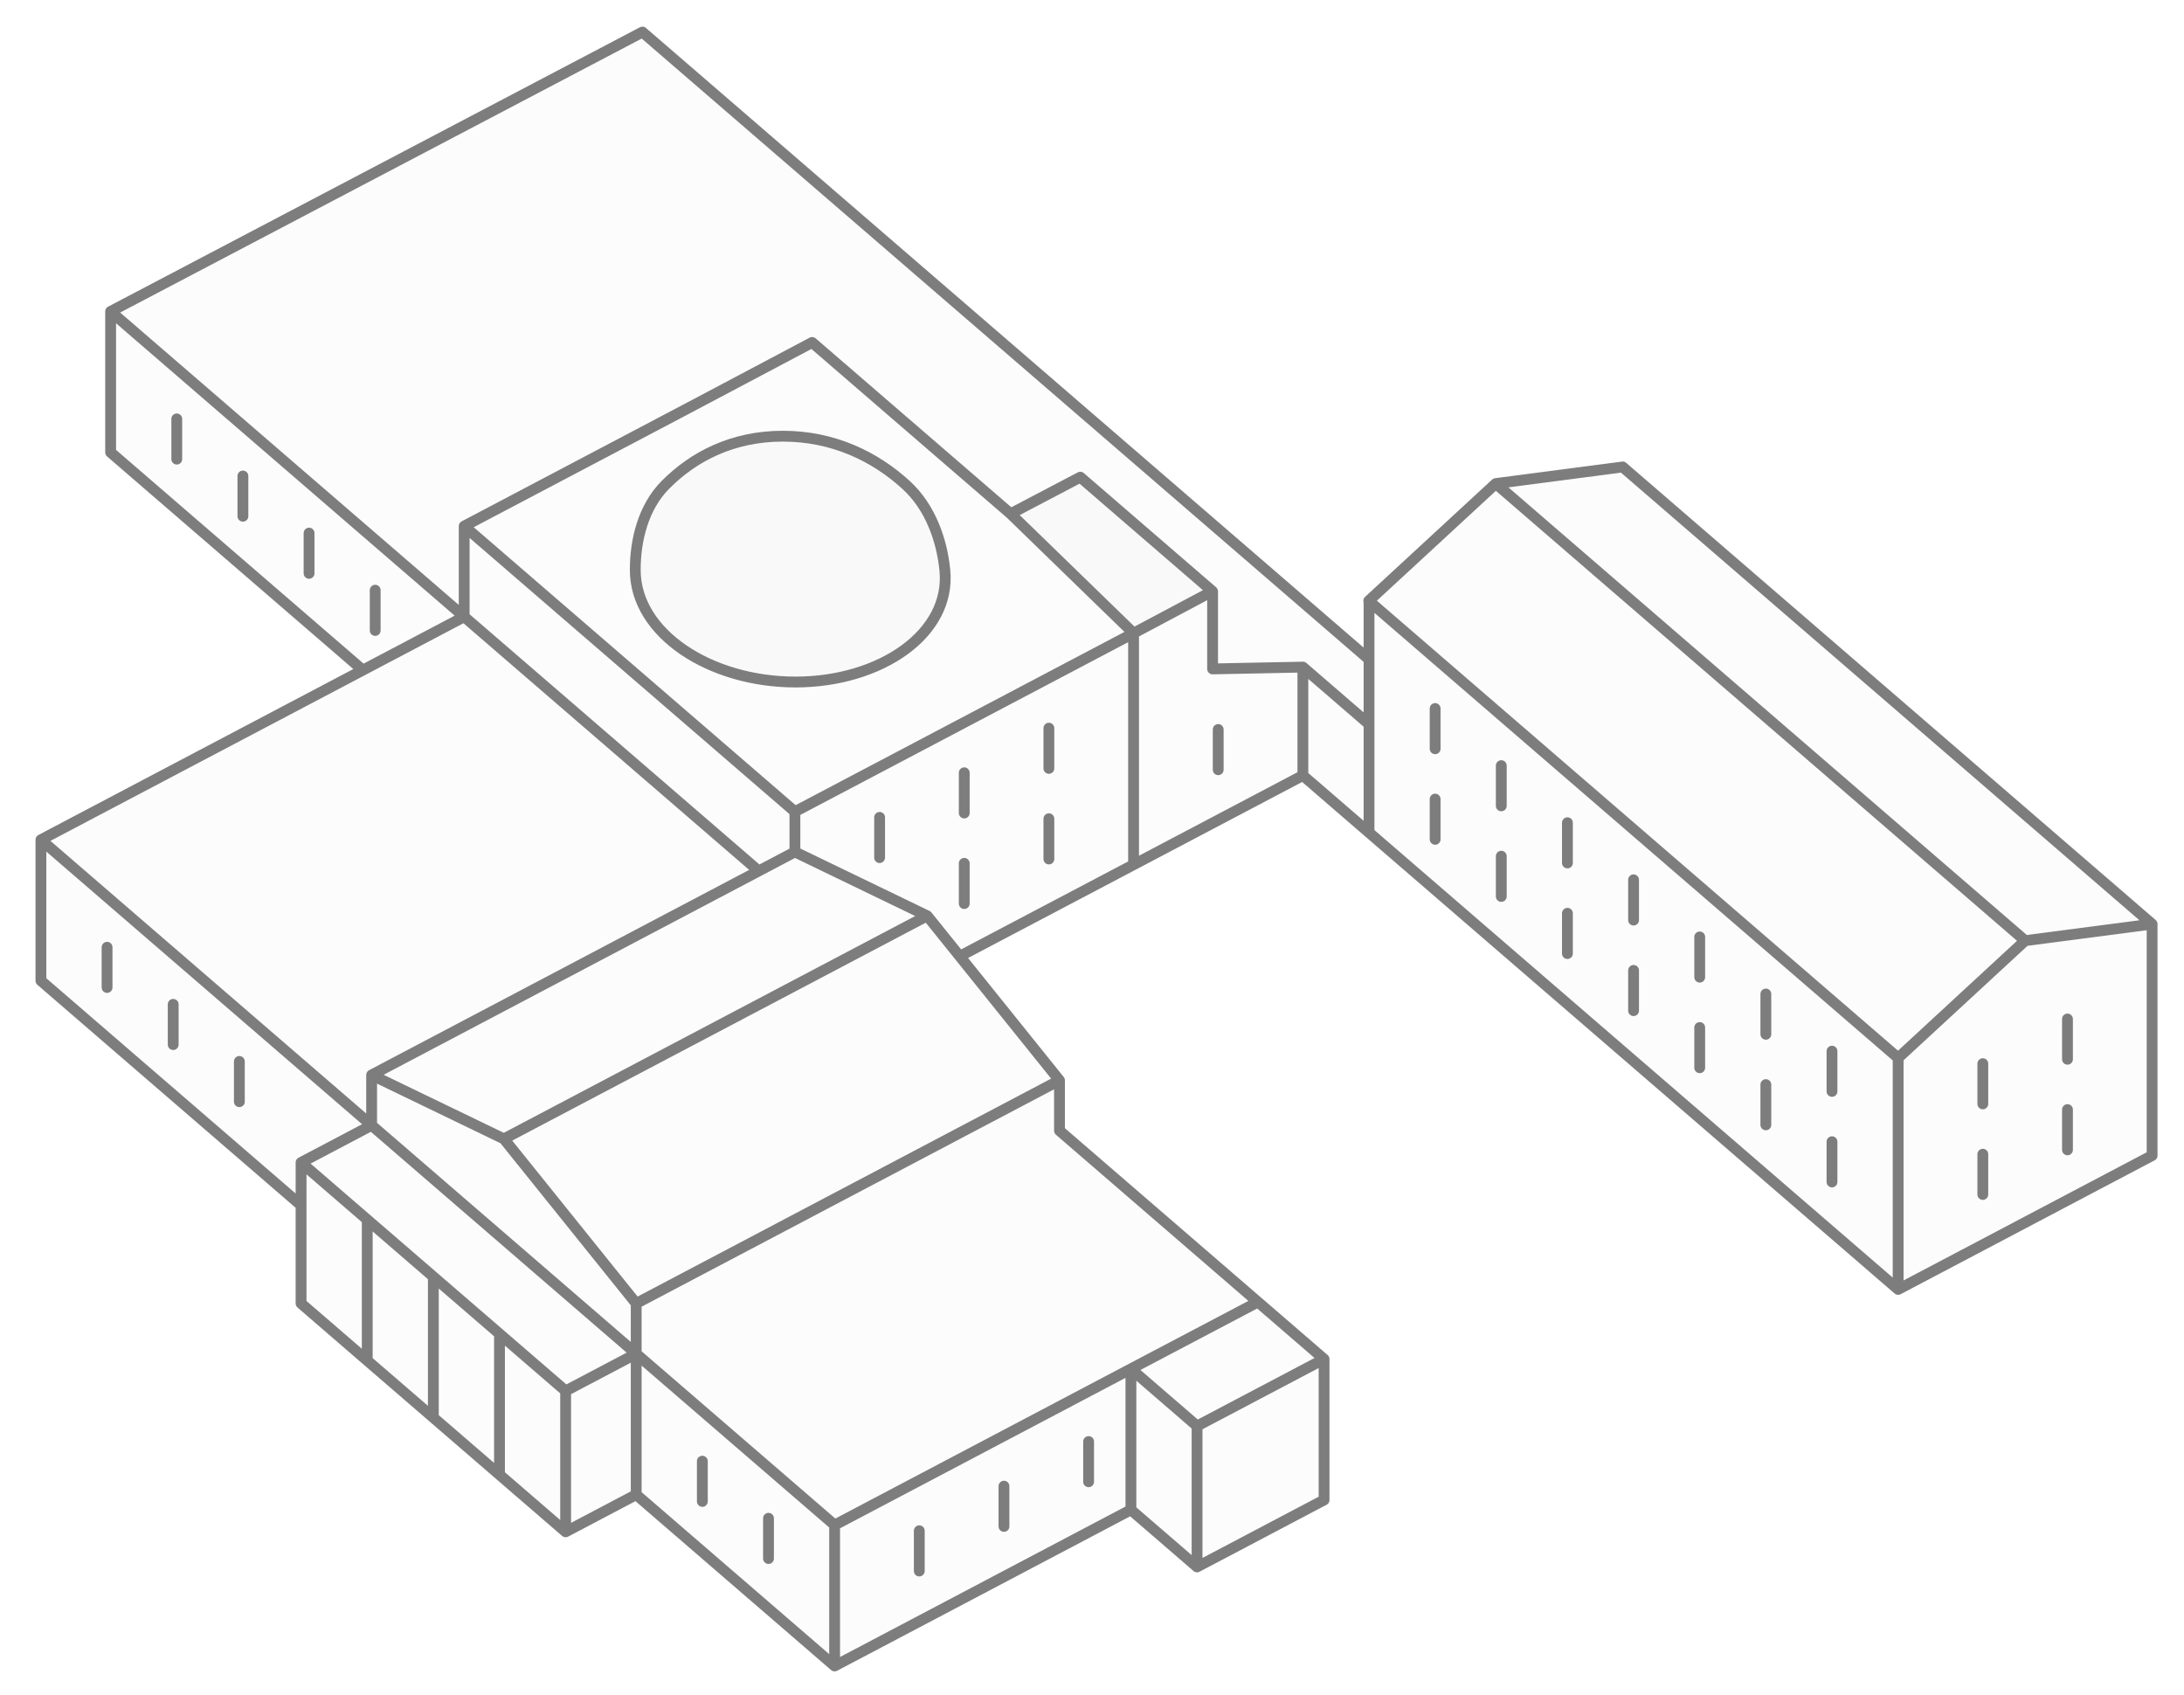 <?xml version="1.0" encoding="utf-8"?>
<svg viewBox="99.926 163.501 318.044 246.786" xmlns="http://www.w3.org/2000/svg">
  <g class="building-path" fill="none" fill-rule="evenodd" transform="matrix(1.576, 0, 0, 1.576, 105.097, 167.078)" style="">
    <path d="M6.996 26.504v13.019l23.293 20.121L.559 75.317v13.02l24.023 20.752v9.064l24.432 21.102 6.516-3.436 18.325 15.829 27.361-14.427 6.107 5.275 11.729-6.184v-13.017l-6.108-5.275-18.324-15.829v-4.649L85.409 86.08l16.051-8.461 15.637-8.243 6.107 5.276 48.862 42.206 23.453-12.367V83.104l-48.862-42.206-.024-.026-11.725 1.535L123.18 53.24l.024.022v5.367h-.024L56.108.692z" style="fill: rgba(226, 226, 226, 0.09);"/>
    <path d="M183.845 84.639 134.93 42.408l48.915 42.23Zm-60.626-31.376 48.891 42.209-48.891-42.21Zm48.891 42.209 11.735-10.833-11.735 10.833Zm-48.891-20.82v-21.39 21.39Zm-6.112-15.29 6.112 5.277-6.112-5.276Zm0 10.015V59.363v10.014Zm0 0 6.112 5.275-6.112-5.275Zm78.47 35.114V83.104v21.387ZM73.84 151.648l27.377-14.427-27.377 14.427Zm98.27-34.79 23.467-12.367-23.467 12.368ZM.5 88.338v-13.02 13.02Zm0 0 24.038 20.752L.5 88.337Zm69.67-11.9V72.72v3.718ZM56.082.693 6.941 26.505 56.082.692Zm127.763 83.947 11.732-1.535-11.732 1.535ZM123.194 53.24l11.736-10.833-11.736 10.833Zm11.736-10.833 11.732-1.535-11.732 1.535ZM85.401 86.08l16.061-8.461-16.061 8.46Zm9.216 16.11v-4.648 4.649Zm77.493 14.668V95.472v21.387Zm-48.891-42.207 48.891 42.207-48.891-42.207ZM6.941 39.524v-13.02 13.02Zm106.011 78.497-18.335-15.83 18.335 15.83ZM6.941 39.524l23.307 20.12-23.307-20.12ZM.5 75.318l30.558 26.38L.5 75.318Zm55.005 47.485 18.335 15.826-18.335-15.826ZM39.611 54.71 6.941 26.505l32.67 28.205Zm155.966 28.394-48.891-42.206 48.891 42.206Zm-140.072 35.05 19.556-10.306-19.556 10.306ZM70.17 76.438l12.224 5.905-12.224-5.905Zm-39.112 20.61 19.556-10.304-19.556 10.305Zm12.223 5.903 39.113-20.608-39.113 20.608Zm31.78 4.897 19.556-10.305-19.556 10.305Zm32.268 21.632v13.017-13.017Zm11.735 6.833v-13.017 13.017Zm-17.847.908 6.112 5.276-6.112-5.276Zm0-13.02 6.112 5.279-6.112-5.278Zm6.112 5.279 11.735-6.184-11.735 6.184Zm5.623-11.46 6.112 5.276-6.112-5.275Zm-11.735 6.182v13.019-13.02Zm-45.712 11.617-6.52 3.436 6.52-3.436Zm67.689-77.19L56.082.692l67.112 57.937Zm-6.087.734-8.343.167 8.343-.167ZM39.611 54.71 66.825 78.2 39.611 54.71Zm0 0v-8.37 8.37Zm15.894 68.093v13.016-13.016Zm0 13.016 18.335 15.829-18.335-15.83Zm18.335 15.829v-13.02 13.02Zm-49.302-33.494 24.447 21.1-24.447-21.1Zm24.447 8.082v13.019-13.02Zm-24.447-21.102 24.447 21.102-24.447-21.102Zm6.52-3.436-6.52 3.436 6.52-3.436Zm0 0v-4.65 4.65Zm0 0 24.447 21.105-24.447-21.105Zm24.447 21.105v-4.65 4.65Zm0-4.65-12.224-15.202 12.224 15.203Zm-12.224-15.202-12.223-5.902 12.223 5.902Zm5.704 23.285 6.52-3.433-6.52 3.433ZM70.17 72.72l31.292-16.487L70.17 72.72Zm19.928-27.523L71.763 29.37l18.335 15.826ZM70.17 72.72 39.611 46.34 70.17 72.72Zm38.594-20.348v7.158-7.158Zm-18.666-7.175 6.442-3.381 12.21 10.54-7.288 3.877-11.364-11.036Zm11.364 32.423 15.645-8.243-15.645 8.243Zm0-21.387V77.62 56.233Zm-.245 67.969 11.735-6.181-11.735 6.18Zm-18.823-41.86 3.007 3.739-3.007-3.738Zm3.007 3.739 9.216 11.462-9.216-11.462Zm-34.787.663L66.825 78.2l-16.211 8.543ZM66.825 78.2l3.345-1.763-3.345 1.763ZM39.611 54.71l-9.363 4.934 9.363-4.934Zm-9.363 4.934L.5 75.318l29.748-15.674Zm-5.71 58.51v-9.065 9.065Zm0-9.065v-3.955 3.955ZM71.763 29.37l-11.358 6.015 11.358-6.015Zm-11.358 6.015L39.611 46.34l20.794-10.954ZM73.84 138.629l27.377-14.427-27.377 14.427Zm33.489 3.868 11.735-6.184-11.735 6.184Zm34.222-68.756v3.718-3.718Zm0 8.367v3.722-3.722Zm-6.112-13.642v3.718-3.718Zm0 8.367v3.72-3.72Zm-6.111-13.643v3.718-3.718Zm0 8.368v3.72-3.72Zm18.335 7.459v3.72-3.72Zm0 8.37v3.718-3.718Zm18.335 7.459v3.718-3.718Zm0 8.367v3.72-3.72Zm-12.223-18.921v3.72-3.72Zm0 8.37v3.718-3.718ZM141.551 73.74v3.718-3.718Zm0 8.367v3.722-3.722Zm18.335 7.459v3.72-3.72Zm0 8.37v3.719-3.718ZM179.934 96v3.718V96Zm0 8.367v3.72-3.72Zm7.822-12.492v3.72-3.72Zm0 8.37v3.72-3.72ZM93.637 65.004v3.718-3.718Zm0 8.368v3.72-3.72Zm-7.821-4.246v3.718-3.718Zm0 8.367v3.72-3.72Zm-7.821-4.246v3.719-3.72Zm19.312 57.666v3.72-3.72Zm-7.821 4.122v3.72-3.72Zm-7.825 4.122v3.72-3.72Zm-20.045-6.43v3.72-3.72Zm6.112 5.276v3.72-3.72Zm-12.223-10.551v3.718-3.718Zm-36.67-31.656v3.72-3.72ZM6.612 85.246v3.718-3.718Zm6.111 5.275v3.718-3.718Zm30.15 30.44v13.019-13.02Zm-6.112-5.276v13.019-13.02Zm-6.108-5.275v13.019-13.02Zm78.63-45.282v3.719-3.72Zm-90.119-23.42v3.718-3.718Zm6.113 5.275V50.7v-3.718ZM13.053 36.432v3.718-3.718Zm0 0v3.718-3.718Zm12.224 10.55v3.719-3.718Zm-6.113-5.274v3.718-3.718Zm12.224 10.55v3.722-3.721Zm38.829 8.484c7.878 0 14.392-4.477 13.808-10.331-.274-2.772-1.33-5.81-3.567-7.862-2.898-2.66-6.77-4.52-11.402-4.52-4.631 0-8.262 1.872-10.875 4.52-2.025 2.056-2.769 5.09-2.763 7.862.015 5.854 6.921 10.33 14.799 10.33Z" stroke="#7D7D7D" stroke-linecap="round" stroke-linejoin="round" style="fill: rgba(226, 226, 226, 0.09);"/>
  </g>
</svg>